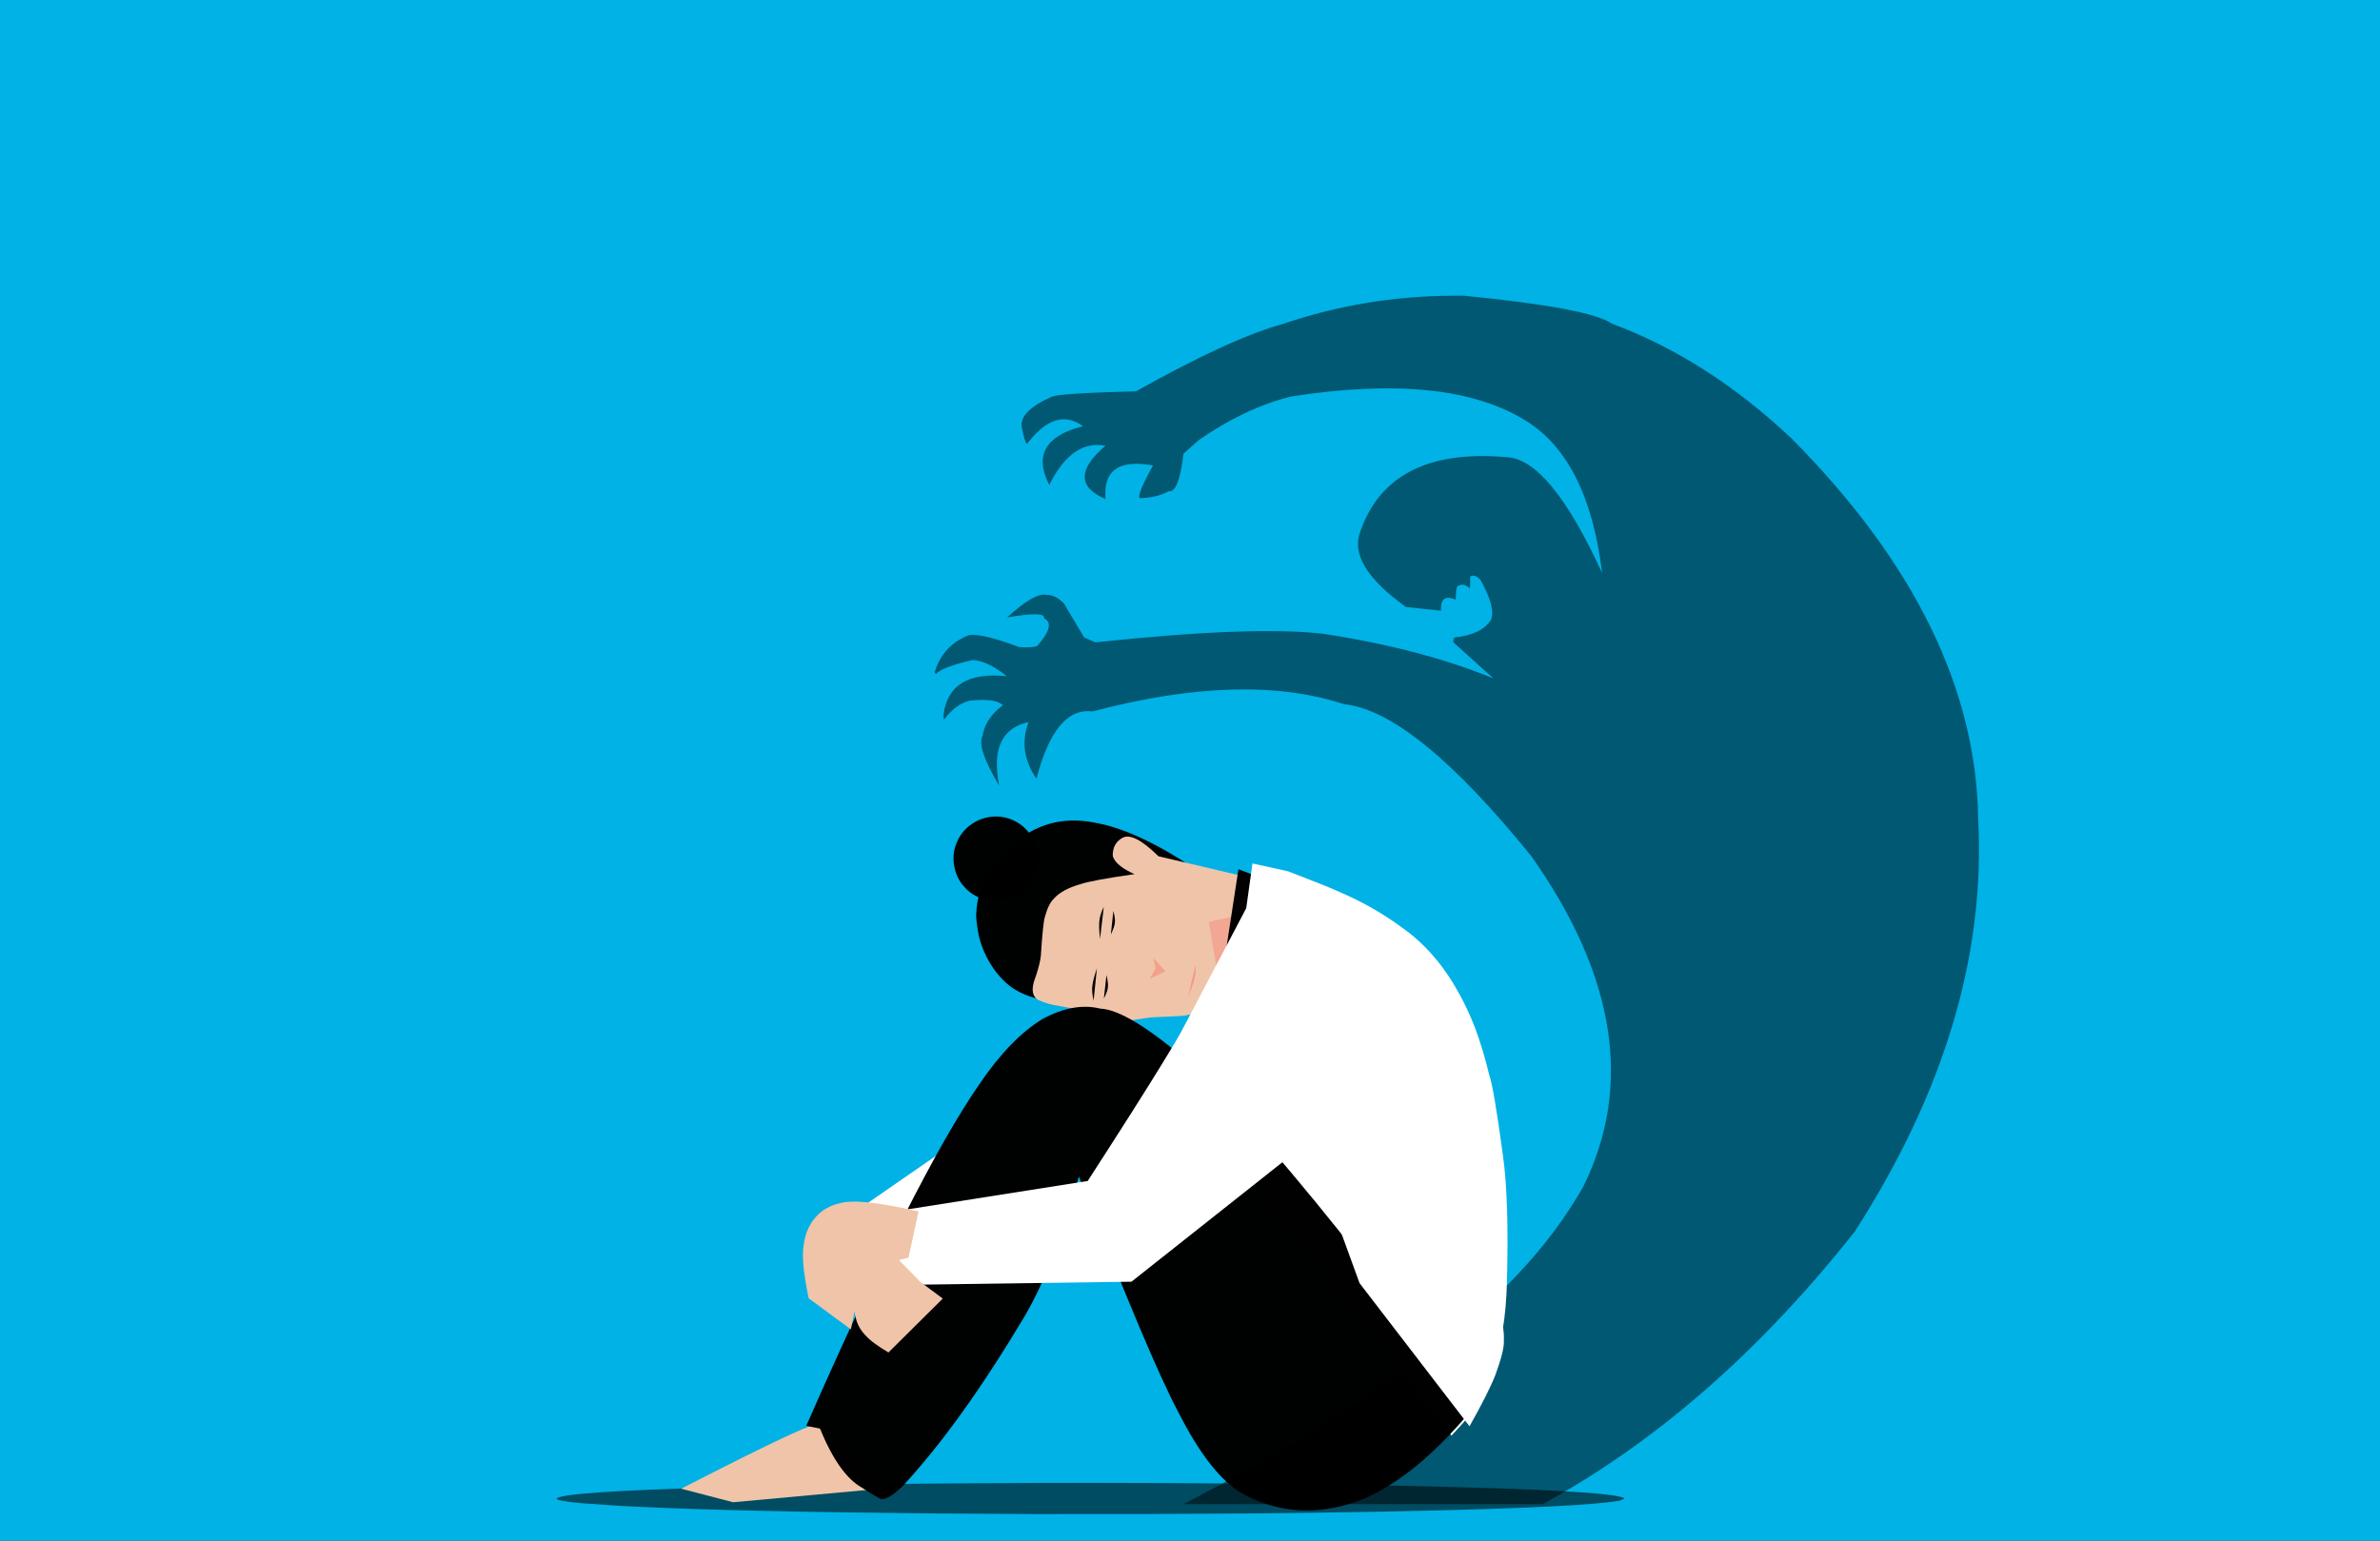 <?xml version="1.0" encoding="utf-8"?>
<svg xmlns="http://www.w3.org/2000/svg" xmlns:xlink="http://www.w3.org/1999/xlink" version= "1.1" width="2000px" height="1295px" viewBox="-640 65 2000 1295">
<rect x="-640" y="65" width="2000" height="1295" fill="#333333" stroke="none"/>
<g id="layer1">
<g style="fill:rgb(0,178,230); fill-opacity:1.0; stroke-linejoin: miter">
<path d="M-640.001,63.427C-640.418,63.427,-640.818,63.593,-641.112,63.888C-641.407,64.182,-641.573,64.582,-641.573,64.999L-641.572,1360.0C-641.572,1360.868,-640.868,1361.572,-640.0,1361.572L1360.001,1361.573C1360.418,1361.573,1360.818,1361.407,1361.112,1361.112C1361.407,1360.818,1361.573,1360.418,1361.573,1360.001L1361.572,65.0C1361.572,64.132,1360.868,63.428,1360.0,63.428L-640.001,63.427 Z"/>
</g>
</g>
<g id="layer2">
<g style="fill:rgb(0,0,0); fill-opacity:0.506; stroke-linejoin: miter">
<path d="M589.781,313.518L581.061,313.554Q506.933,313.845,438.369,337.202Q394.354,349.17,314.661,393.89Q251.242,395.529,244.094,398.324Q216.442,410.619,218.645,423.952Q220.912,436.442,223.049,438.11Q247.055,406.46,270.068,423.196Q222.578,435.381,241.726,472.535Q260.98,434.113,288.944,439.645Q254.068,469.44,289.06,484.502Q286.635,458.103,309.032,455.17Q316.733,454.062,328.902,456.194Q315.286,480.909,317.649,483.655Q331.799,483.546,342.017,477.86Q350.633,479.56,354.505,446.348L367.216,435.006Q406.374,407.834,444.974,398.265Q576.633,377.811,641.971,418.476Q694.748,450.83,706.317,546.65Q662.473,450.777,626.089,449.259Q527.89,440.649,503.096,511.779Q492.212,539.819,541.483,575.165L570.965,578.273Q570.098,563.342,583.291,568.972Q583.469,556.044,585.868,557.397Q589.485,554.697,595.314,559.434L595.486,549.582Q599.168,547.18,604.032,552.302Q617.328,576.082,612.854,586.129Q604.961,598.369,582.581,600.709Q580.975,601.552,581.375,604.922L614.971,635.194Q554.006,610.202,471.821,597.679Q412.562,590.842,280.634,604.887L271.074,600.82L254.009,572.148Q246.674,564.7,239.05,564.95Q229.391,562.954,206.352,583.934Q239.054,578.364,237.32,584.643Q247.659,589.711,231.72,607.811Q228.56,609.575,216.562,608.941Q185.475,597.189,174.305,598.805Q152.363,607.349,145.612,629.55Q145.639,631.268,146.665,631.244Q152.488,625.46,177.316,619.747Q189.588,620.259,206.075,633.347Q157.408,628.357,152.849,665.983Q152.732,669.945,153.637,669.463Q163.125,656.787,174.82,653.904Q196.34,651.652,202.81,657.667Q187.97,668.807,185.689,683.383Q180.446,693.348,199.614,725.188Q190.579,679.157,224.284,671.932Q215.18,696.731,230.996,719.452Q246.671,658.999,278.074,662.961Q405.595,629.317,489.285,656.827Q548.209,662.701,646.982,784.795Q753.282,935.731,690.327,1062.638Q646.589,1139.409,558.366,1202.575Q472.988,1268.047,354.508,1329.138L656.493,1329.136Q799.247,1251.124,918.642,1100.068Q1031.422,924.71,1022.334,753.716Q1020.206,589.483,865.383,433.43Q794.59,366.763,714.711,337.132Q696.161,323.937,589.781,313.518 Z"/>
</g>
<g style="fill:rgb(0,0,0); fill-opacity:0.573; stroke-linejoin: miter">
<path d="M725.267,1324.485L721.171,1326.268Q689.939,1331.763,550.766,1334.888Q422.081,1337.916,229.729,1337.57Q54.111,1336.877,-56.077,1333.3Q-78.468,1332.619,-101.33,1331.522Q-115.863,1331.034,-150.599,1328.491Q-173.963,1326.444,-172.04,1324.329Q-165.79,1318.846,-40.368,1315.226Q89.717,1311.42,276.598,1311.343Q343.831,1311.318,433.417,1312.173Q513.932,1313.223,524.71,1313.494Q563.955,1314.319,593.855,1315.192Q718.824,1318.786,725.267,1324.485"/>
</g>
<g style="fill:rgb(0,0,0); fill-opacity:0.996; stroke-linejoin: miter">
<path d="M249.297,907.658L245.126,906.99Q226.341,904.071,216.653,898.744Q204.854,893.005,194.881,879.077Q191.625,874.407,188.905,868.983L186.373,863.414Q184.003,857.679,182.496,851.454Q179.65,835.596,180.468,832.121Q180.668,825.494,182.28,818.82Q185.69,805.342,194.288,792.998Q195.837,789.508,209.118,776.179Q214.715,771.128,220.935,767.086Q246.261,750.612,276.965,755.941Q313.805,761.459,364.226,795.383L249.297,907.658"/>
</g>
<g style="fill:rgb(240,196,169); fill-opacity:1.0; stroke-linejoin: miter">
<path d="M230.906,884.112L230.175,886.145Q223.831,902.571,234.519,906.323Q239.19,908.415,246.1,909.805Q275.258,914.99,274.556,915.303L298.078,922.334Q302.629,923.37,306.783,923.095L326.99,920.107L352.733,918.901Q359.715,918.244,365.912,915.838Q373.965,913.387,383.274,900.238Q389.17,890.951,394.2,880.206L445.82,798.881L407.58,802.091L333.458,784.658Q312.767,764.337,303.599,769.028Q298.342,771.634,296.085,777.327Q294.23,783.758,295.736,786.095Q298.787,793.127,313.379,799.726Q278.143,804.688,267.512,808.24Q252.493,812.626,245.86,820.044Q241.138,824.359,238.091,835.53Q236.438,840.494,234.663,868.381Q233.937,874.626,230.906,884.112"/>
</g>
<g style="fill:rgb(255,0,35); fill-opacity:0.153; stroke-linejoin: miter">
<path d="M383.387,884.298L375.812,839.893L411.791,831.735L383.387,884.298"/>
</g>
<g style="fill:rgb(0,0,0); fill-opacity:0.996; stroke-linejoin: miter">
<path d="M420.76,849.67L420.76,849.671Q404.773,861.529,388.786,873.386Q394.748,834.474,400.71,795.562Q420.341,803.126,439.972,810.69L420.76,849.67"/>
</g>
<g style="fill:rgb(240,196,169); fill-opacity:1.0; stroke-linejoin: miter">
<path d="M103.92,1315.905L-23.939,1327.622L-67.632,1316.233Q-8.737,1286.053,17.653,1273.71Q44.265,1261.114,52.555,1260.557Q55.978,1260.44,56.759,1261.493Q57.931,1262.305,57.862,1265.933L103.92,1315.905"/>
</g>
<g style="fill:rgb(255,255,255); fill-opacity:1.0; stroke-linejoin: miter">
<path d="M177.163,1015.298L177.163,1015.299L69.888,1089.47Q95.519,1110.372,121.149,1131.274L177.163,1015.298"/>
</g>
<g style="fill:rgb(255,255,255); fill-opacity:1.0; stroke-linejoin: miter">
<path d="M579.756,1271.621L584.622,1266.29Q624.188,1225.864,626.303,1143.39Q628.217,1072.816,622.956,1036.028Q615.231,979.033,611.567,968.896Q606.44,947.361,599.345,928.382Q577.378,872.605,539.4,845.504Q514.371,826.93,485.774,814.763Q478.848,811.321,442.432,797.315L412.478,790.747L407.256,828.322L335.877,964.019L579.756,1271.621"/>
</g>
<g style="fill:rgb(0,0,0); fill-opacity:0.996; stroke-linejoin: miter">
<path d="M33.495,1259.82L33.495,1259.82L33.495,1259.82L33.495,1259.82"/>
</g>
<g style="fill:rgb(0,0,0); fill-opacity:0.996; stroke-linejoin: miter">
<path d="M35.387,1260.16L35.387,1260.16L35.387,1260.16L35.387,1260.16"/>
</g>
<g style="fill:rgb(0,0,0); fill-opacity:0.996; stroke-linejoin: miter">
<path d="M37.542,1263.383L49.051,1265.713Q64.936,1304.462,83.983,1315.138Q91.747,1320.337,99.953,1324.845Q106.161,1326.254,118.997,1313.557Q167.235,1261.47,221.179,1171.087Q247.705,1125.135,266.602,1053.796Q326.147,1206.836,349.876,1251.264Q378.316,1307.752,407.222,1322.077Q454.641,1346.111,508.25,1323.827Q557.083,1301.578,607.783,1236.185Q617.906,1222.451,615.809,1212.479L512.549,1134.052Q413.527,1007.54,358.939,957.789Q307.645,913.558,284.517,912.731Q262.536,907.258,236.158,921.409Q209.308,937.602,183,976.242Q129.839,1053.192,37.542,1263.383"/>
</g>
<g style="fill:rgb(255,255,255); fill-opacity:1.0; stroke-linejoin: miter">
<path d="M602.014,1134.023L604.872,1138.596Q624.809,1167.963,623.747,1192.22Q624.147,1200.107,616.59,1220.751Q610.772,1235.609,594.888,1263.781L502.484,1143.482L476.106,1071.078L602.014,1134.023"/>
</g>
<g style="fill:rgb(255,255,255); fill-opacity:1.0; stroke-linejoin: miter">
<path d="M477.792,1010.069L310.809,1142.255L90.637,1145.305L120.987,1081.721L274.042,1057.608Q317.16,990.854,336.107,959.841Q355.52,928.407,389.121,870.265L477.792,1010.069"/>
</g>
<g style="fill:rgb(240,196,169); fill-opacity:1.0; stroke-linejoin: miter">
<path d="M123.447,1122.025L85.854,1131.494L74.982,1182.283L39.548,1156.216Q35.622,1136.934,34.992,1126.762Q33.947,1114.452,36.975,1103.568Q40.156,1092.566,48.438,1084.932Q51.207,1082.448,54.565,1080.525L58.074,1078.763Q61.731,1077.154,65.996,1076.242Q82.3,1071.705,131.885,1083.244L123.447,1122.025"/>
</g>
<g style="fill:rgb(240,196,169); fill-opacity:1.0; stroke-linejoin: miter">
<path d="M133.376,1142.405L152.251,1156.44L106.578,1201.752Q101.019,1198.422,95.827,1194.793Q81.718,1184.675,79.238,1172.952Q77.599,1168.396,77.755,1154.528Q78.392,1142.232,80.269,1128.928L113.681,1122.278L133.376,1142.405"/>
</g>
<g style="fill:rgb(0,0,0); fill-opacity:0.996; stroke-linejoin: miter">
<path d="M285.52,758.91L285.521,758.91L285.521,758.911L285.52,758.91"/>
</g>
<g style="fill:rgb(0,0,0); fill-opacity:0.996; stroke-linejoin: miter">
<path d="M284.366,854.227L284.367,854.227Q283.766,847.973,283.681,844.74Q283.641,843.441,283.66,842.198L283.696,840.973Q283.749,839.764,283.881,838.632L284.036,837.522L284.231,836.451L284.462,835.415Q284.712,834.396,285.019,833.434Q285.773,831.014,287.577,827.092L284.366,854.227"/>
</g>
<g style="fill:rgb(0,0,0); fill-opacity:0.996; stroke-linejoin: miter">
<path d="M293.471,850.454L293.471,850.454Q295.2,846.749,295.886,844.689Q296.167,843.865,296.383,843.04L296.58,842.215L296.736,841.39L296.848,840.565L296.914,839.739L296.935,838.913L296.916,838.087Q296.878,837.261,296.774,836.433Q296.533,834.366,295.604,830.642L293.471,850.454"/>
</g>
<g style="fill:rgb(0,0,0); fill-opacity:0.996; stroke-linejoin: miter">
<path d="M352.145,853.71L352.145,853.71L352.145,853.71L352.145,853.71"/>
</g>
<g style="fill:rgb(0,0,0); fill-opacity:0.996; stroke-linejoin: miter">
<path d="M281.753,878.851L281.753,878.851Q279.812,884.826,279.029,887.964Q278.708,889.224,278.457,890.441L278.227,891.645Q278.017,892.837,277.901,893.97L277.812,895.087L277.769,896.176L277.771,897.237Q277.793,898.285,277.885,899.292Q278.097,901.817,279.008,906.037L281.753,878.851"/>
</g>
<g style="fill:rgb(0,0,0); fill-opacity:0.996; stroke-linejoin: miter">
<path d="M289.824,884.507L289.824,884.507Q290.709,888.499,290.932,890.659Q291.028,891.524,291.061,892.376L291.074,893.224L291.048,894.063L290.978,894.893L290.863,895.714L290.705,896.525L290.508,897.327Q290.291,898.126,290.011,898.911Q289.327,900.876,287.613,904.311L289.824,884.507"/>
</g>
<g style="fill:rgb(255,0,0); fill-opacity:0.18; stroke-linejoin: miter">
<path d="M326.203,887.648L332.783,884.544L339.363,881.44Q334.356,875.834,329.349,870.229Q330.168,874.613,330.987,878.998Q328.595,883.323,326.203,887.648"/>
</g>
<g style="fill:rgb(255,0,0); fill-opacity:0.212; stroke-linejoin: miter">
<path d="M364.866,875.335L364.87,876.305Q364.889,879.856,364.678,882.255Q364.436,884.567,364.302,885.274Q364.042,886.799,363.553,888.731Q362.338,893.331,358.333,902.751L364.866,875.335"/>
</g>
<g style="fill:rgb(255,0,0); fill-opacity:0.996; stroke-linejoin: miter">
<path d="M388.883,897.066L388.883,897.066L388.883,897.066L388.883,897.066"/>
</g>
<g style="fill:rgb(0,0,0); fill-opacity:0.996; stroke-linejoin: miter">
<path d="M229.696,773.524L231.189,778.114Q234.475,792.478,227.356,804.74Q220.162,817.025,205.396,821.178Q191.032,824.463,178.769,817.344Q174.829,815.033,171.562,811.754L168.518,808.257Q165.67,804.529,163.826,799.974Q158.559,785.837,164.121,772.812Q169.682,759.787,183.536,753.814Q197.673,748.548,210.698,754.109Q223.723,759.671,229.696,773.524"/>
</g>
</g>
</svg>